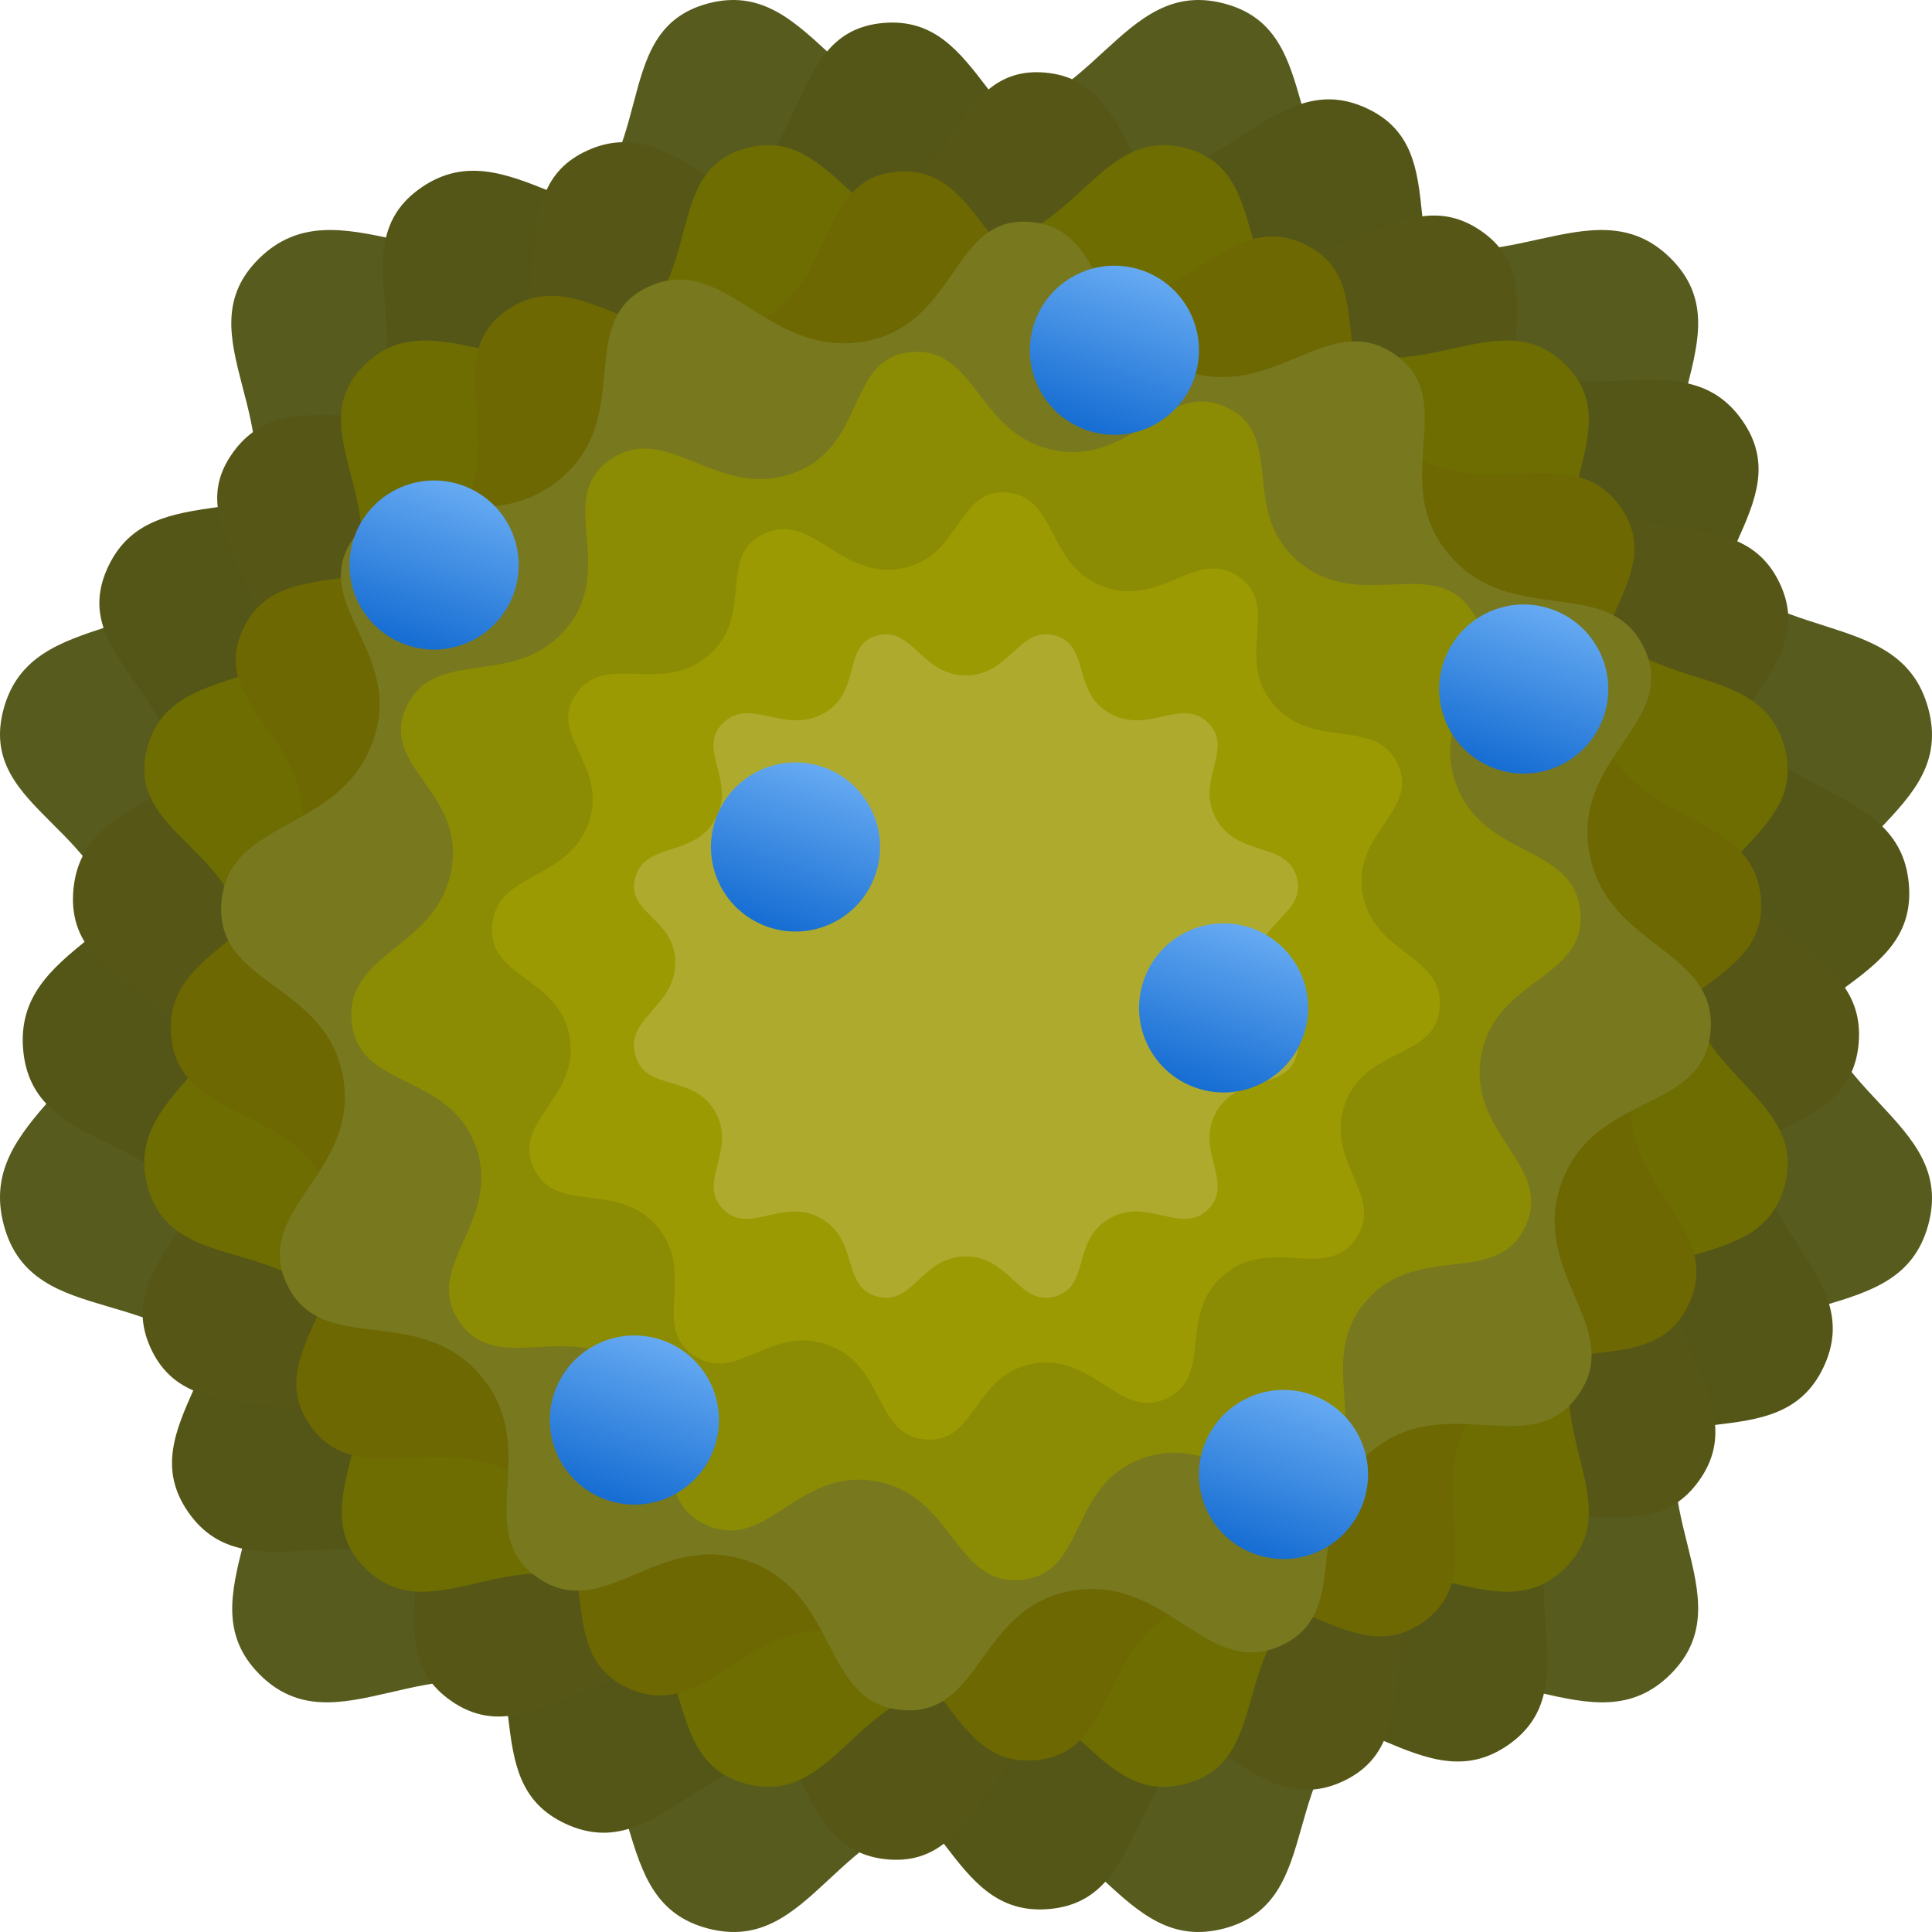 <?xml version="1.0" encoding="UTF-8" standalone="no"?>
<svg
   version="1.1"
   width="206"
   height="206"
   viewBox="0 0 206 206"
   xml:space="preserve"
   id="svg218"
   sodipodi:docname="vibrant_bush_3.svg"
   inkscape:version="1.3 (0e150ed, 2023-07-21)"
   xmlns:inkscape="http://www.inkscape.org/namespaces/inkscape"
   xmlns:sodipodi="http://sodipodi.sourceforge.net/DTD/sodipodi-0.dtd"
   xmlns:xlink="http://www.w3.org/1999/xlink"
   xmlns="http://www.w3.org/2000/svg"
   xmlns:svg="http://www.w3.org/2000/svg"><sodipodi:namedview
   id="namedview220"
   pagecolor="#505050"
   bordercolor="#eeeeee"
   borderopacity="1"
   inkscape:showpageshadow="0"
   inkscape:pageopacity="0"
   inkscape:pagecheckerboard="true"
   inkscape:deskcolor="#505050"
   showgrid="false"
   inkscape:zoom="2.4607316"
   inkscape:cx="124.75964"
   inkscape:cy="98.751119"
   inkscape:window-width="1440"
   inkscape:window-height="847"
   inkscape:window-x="0"
   inkscape:window-y="25"
   inkscape:window-maximized="0"
   inkscape:current-layer="svg218"
   showguides="true"
   inkscape:pageshadow="0" />&#10;<desc
   id="desc181">Created with Fabric.js 5.3.0</desc>&#10;<defs
   id="defs183"><linearGradient
     inkscape:collect="always"
     id="linearGradient2"><stop
       style="stop-color:#176ed3;stop-opacity:1;"
       offset="0.02"
       id="stop1" /><stop
       style="stop-color:#66aaf2;stop-opacity:1;"
       offset="1"
       id="stop2" /></linearGradient><linearGradient
     inkscape:collect="always"
     id="linearGradient5"><stop
       style="stop-color:#d3175f;stop-opacity:1;"
       offset="0.02"
       id="stop3" /><stop
       style="stop-color:#f26694;stop-opacity:1;"
       offset="1"
       id="stop4" /></linearGradient><linearGradient
     inkscape:collect="always"
     xlink:href="#linearGradient5"
     id="linearGradient9-6"
     gradientUnits="userSpaceOnUse"
     gradientTransform="matrix(2.254,1.0741268e-8,-1.0741269e-8,2.254,-4.824,83.366)"
     x1="-32.133"
     y1="26.168"
     x2="-24.133"
     y2="26.168" /><linearGradient
     inkscape:collect="always"
     xlink:href="#linearGradient5"
     id="linearGradient9-69"
     gradientUnits="userSpaceOnUse"
     gradientTransform="matrix(2.254,1.0741268e-8,-1.0741269e-8,2.254,25.816,84.623)"
     x1="-32.133"
     y1="26.168"
     x2="-24.133"
     y2="26.168" /><linearGradient
     inkscape:collect="always"
     xlink:href="#linearGradient5"
     id="linearGradient9-7"
     gradientUnits="userSpaceOnUse"
     gradientTransform="matrix(2.254,1.0741268e-8,-1.0741269e-8,2.254,48.398,116.965)"
     x1="-32.133"
     y1="26.168"
     x2="-24.133"
     y2="26.168" /><linearGradient
     inkscape:collect="always"
     xlink:href="#linearGradient5"
     id="linearGradient9-1"
     gradientUnits="userSpaceOnUse"
     gradientTransform="matrix(2.254,1.0741268e-8,-1.0741269e-8,2.254,3.899,131.504)"
     x1="-32.133"
     y1="26.168"
     x2="-24.133"
     y2="26.168" /><linearGradient
     inkscape:collect="always"
     xlink:href="#linearGradient2"
     id="linearGradient9-66"
     gradientUnits="userSpaceOnUse"
     gradientTransform="matrix(2.254,1.0741268e-8,-1.0741269e-8,2.254,66.779,65.534)"
     x1="-32.133"
     y1="26.168"
     x2="-24.133"
     y2="26.168" /><linearGradient
     inkscape:collect="always"
     xlink:href="#linearGradient2"
     id="linearGradient8"
     gradientUnits="userSpaceOnUse"
     gradientTransform="matrix(2.254,1.0741268e-8,-1.0741269e-8,2.254,46.833,118.562)"
     x1="-32.133"
     y1="26.168"
     x2="-24.133"
     y2="26.168" /><linearGradient
     inkscape:collect="always"
     xlink:href="#linearGradient2"
     id="linearGradient10"
     gradientUnits="userSpaceOnUse"
     gradientTransform="matrix(2.254,1.0741268e-8,-1.0741269e-8,2.254,4.267,99.374)"
     x1="-32.133"
     y1="26.168"
     x2="-24.133"
     y2="26.168" /><linearGradient
     inkscape:collect="always"
     xlink:href="#linearGradient2"
     id="linearGradient11"
     gradientUnits="userSpaceOnUse"
     gradientTransform="matrix(2.254,1.0741268e-8,-1.0741269e-8,2.254,5.629,50.626)"
     x1="-32.133"
     y1="26.168"
     x2="-24.133"
     y2="26.168" /><linearGradient
     inkscape:collect="always"
     xlink:href="#linearGradient2"
     id="linearGradient12"
     gradientUnits="userSpaceOnUse"
     gradientTransform="matrix(2.254,1.0741268e-8,-1.0741269e-8,2.254,21.509,4.406)"
     x1="-32.133"
     y1="26.168"
     x2="-24.133"
     y2="26.168" /><linearGradient
     inkscape:collect="always"
     xlink:href="#linearGradient2"
     id="linearGradient13"
     gradientUnits="userSpaceOnUse"
     gradientTransform="matrix(2.254,1.0741268e-8,-1.0741269e-8,2.254,-57.734,54.279)"
     x1="-32.133"
     y1="26.168"
     x2="-24.133"
     y2="26.168" /><linearGradient
     inkscape:collect="always"
     xlink:href="#linearGradient2"
     id="linearGradient14"
     gradientUnits="userSpaceOnUse"
     gradientTransform="matrix(2.254,1.0741268e-8,-1.0741269e-8,2.254,-40.693,121.609)"
     x1="-32.133"
     y1="26.168"
     x2="-24.133"
     y2="26.168" /></defs>&#10;&#10;<circle
   style="fill:url(#linearGradient9-6);fill-opacity:1;stroke:none;stroke-width:26.509;stroke-linecap:round;stroke-linejoin:round;stroke-miterlimit:10"
   id="path427-22-7-1-7-8-2"
   cx="-68.229"
   cy="142.341"
   transform="rotate(-71)"
   r="9.015" /><circle
   style="fill:url(#linearGradient9-69);fill-opacity:1;stroke:none;stroke-width:26.509;stroke-linecap:round;stroke-linejoin:round;stroke-miterlimit:10"
   id="path427-22-7-1-7-8-3"
   cx="-37.588"
   cy="143.598"
   transform="rotate(-71)"
   r="9.015" /><circle
   style="fill:url(#linearGradient9-7);fill-opacity:1;stroke:none;stroke-width:26.509;stroke-linecap:round;stroke-linejoin:round;stroke-miterlimit:10"
   id="path427-22-7-1-7-8-38"
   cx="-15.006"
   cy="175.94"
   transform="rotate(-71)"
   r="9.015" /><circle
   style="fill:url(#linearGradient9-1);fill-opacity:1;stroke:none;stroke-width:26.509;stroke-linecap:round;stroke-linejoin:round;stroke-miterlimit:10"
   id="path427-22-7-1-7-8-5"
   cx="-59.506"
   cy="190.479"
   transform="rotate(-71)"
   r="9.015" /><g
   id="g2"><g
     transform="matrix(0.515,0,0,0.515,103,103)"
     id="TUpbIBcTeAz7rDdmaMSty-0-5-1"
     style="fill:#585b1e;fill-opacity:1">&#10;<path
   style="opacity:1;fill:#585b1e;fill-opacity:1;fill-rule:nonzero;stroke:#000000;stroke-width:0;stroke-linecap:butt;stroke-linejoin:miter;stroke-miterlimit:4;stroke-dasharray:none;stroke-dashoffset:0"
   vector-effect="non-scaling-stroke"
   d="m 253.445,0.726 c 21.651,5.704 9.944,33.72 33.053,46.906 23.108,13.186 43.294,-10.159 59.381,5.836 16.087,15.996 -8.367,34.855 4.966,58.146 13.334,23.291 42.367,12.931 48.369,35.017 6.002,22.086 -24.362,26.577 -24.362,53.327 0,26.75 30.363,31.708 24.362,53.674 -6.002,21.966 -35.035,10.944 -48.369,34.19 -13.334,23.246 11.12,42.714 -4.966,58.795 -16.087,16.081 -36.273,-7.633 -59.381,5.53 -23.108,13.163 -11.402,41.384 -33.053,47.122 -21.651,5.738 -26.829,-24.169 -53.551,-24.169 -26.721,0 -31.522,29.907 -53.335,24.169 C 124.747,393.53 135.859,365.309 112.643,352.146 89.426,338.983 69.619,362.698 53.694,346.617 37.769,330.536 62.169,311.068 48.943,287.822 35.717,264.576 6.792,276.122 0.79,253.632 c -6.002,-22.49 24.146,-29.018 24.146,-55.769 0,-26.75 -30.147,-29.67 -24.146,-51.232 6.002,-21.562 34.927,-11.727 48.153,-35.017 13.226,-23.291 -11.61,-42.151 4.75,-58.146 16.361,-15.996 37.476,7.349 60.692,-5.836 23.216,-13.186 10.797,-41.203 32.174,-46.906 21.377,-5.704 26.614,24.092 53.335,24.092 26.722,0 31.9,-29.795 53.551,-24.092 z m -16.034,60.236 c -15.156,-3.992 -18.781,16.864 -37.486,16.864 -18.705,0 -22.37,-20.857 -37.335,-16.864 -14.964,3.992 -6.27,23.604 -22.522,32.834 -16.252,9.23 -31.032,-7.112 -42.484,4.085 -11.452,11.197 5.933,24.399 -3.325,40.702 -9.258,16.304 -29.506,9.418 -33.707,24.512 -4.201,15.094 16.902,17.138 16.902,35.863 0,18.725 -21.103,23.295 -16.902,39.038 4.201,15.743 24.449,7.661 33.707,23.933 9.258,16.272 -7.822,29.9 3.325,41.156 11.147,11.257 25.013,-5.343 41.264,3.871 16.252,9.214 8.473,28.969 23.742,32.986 15.269,4.017 18.629,-16.918 37.335,-16.918 18.705,0 22.33,20.935 37.486,16.918 15.156,-4.017 6.961,-23.771 23.137,-32.986 16.176,-9.214 30.306,7.386 41.567,-3.871 11.261,-11.257 -5.857,-24.884 3.476,-41.156 9.334,-16.272 29.657,-8.557 33.858,-23.933 4.201,-15.376 -17.053,-18.847 -17.053,-37.572 0,-18.725 21.254,-21.869 17.053,-37.329 -4.201,-15.46 -24.524,-8.209 -33.858,-24.512 -9.334,-16.304 7.784,-29.505 -3.476,-40.702 -11.261,-11.197 -25.391,5.145 -41.567,-4.085 -16.176,-9.23 -7.981,-28.842 -23.137,-32.834 z"
   stroke-linecap="round"
   id="path17029-5-5-7"
   transform="translate(-200,-200)" />&#10;</g><path
     style="fill:#545617;fill-opacity:1;fill-rule:nonzero;stroke:#000000;stroke-width:0;stroke-linecap:butt;stroke-linejoin:miter;stroke-miterlimit:4;stroke-dasharray:none;stroke-dashoffset:0"
     vector-effect="non-scaling-stroke"
     d="M 145.689,11.528 C 135.742,6.941 130.715,20.857 117.841,18.587 104.966,16.317 104.974,1.516 94.19,2.448 83.405,3.379 87.009,17.934 74.703,22.314 62.396,26.695 54.206,13.653 44.964,19.97 35.723,26.287 46.087,37.484 37.735,47.582 29.384,57.681 16.283,50.484 11.56,60.363 6.836,70.243 21.114,74.211 18.841,87.1 16.568,99.988 1.488,100.573 2.469,111.918 c 0.981,11.346 15.898,8.24 20.296,20.564 4.398,12.324 -9.013,19.631 -2.706,28.732 6.306,9.101 17.865,-0.642 27.933,7.673 10.068,8.314 2.316,20.968 12.338,25.586 10.022,4.618 14.876,-9.384 27.751,-7.114 12.875,2.27 12.829,17.12 23.749,16.195 10.919,-0.926 7.676,-15.517 19.929,-19.896 12.252,-4.379 19.964,8.762 29.081,2.381 9.117,-6.382 -1.011,-17.839 7.388,-27.906 8.399,-10.068 21.451,-2.29 26.209,-12.364 4.758,-10.074 -9.45,-15.042 -7.178,-27.931 2.273,-12.889 17.284,-12.473 16.268,-23.624 -1.015,-11.151 -15.884,-8.626 -20.33,-20.981 -4.446,-12.355 8.939,-19.364 2.547,-28.438 -6.392,-9.074 -18.101,0.46 -28.115,-7.857 -10.014,-8.316 -1.993,-20.821 -11.941,-25.408 z"
     stroke-linecap="round"
     id="path17032-2-8-5" /><g
     transform="matrix(0.435,0.158,-0.159,0.436,103.023,103)"
     id="DoV-uyDlkuLqFojr_yBQV-2-1-5"
     style="fill:#565617;fill-opacity:1">&#10;<path
   style="opacity:1;fill:#565617;fill-opacity:1;fill-rule:nonzero;stroke:#000000;stroke-width:0;stroke-linecap:butt;stroke-linejoin:miter;stroke-miterlimit:4;stroke-dasharray:none;stroke-dashoffset:0"
   vector-effect="non-scaling-stroke"
   transform="translate(9.1975e-6,1.45125e-5)"
   d="m 53.458,-199.114 c -21.656,-5.699 -26.836,24.072 -53.564,24.072 -26.728,0 -31.965,-29.771 -53.348,-24.072 -21.382,5.699 -8.959,33.693 -32.181,46.868 -23.222,13.175 -44.342,-10.151 -60.707,5.832 -16.365,15.983 8.477,34.827 -4.752,58.099 -13.229,23.272 -42.161,13.444 -48.164,34.989 -6.003,21.545 24.151,24.462 24.151,51.191 0,26.729 -30.155,33.252 -24.151,55.724 6.003,22.471 34.935,10.935 48.164,34.162 13.229,23.227 -11.177,42.679 4.752,58.747 15.929,16.068 35.741,-7.627 58.963,5.525 23.222,13.152 12.107,41.35 33.925,47.084 21.818,5.734 26.62,-24.149 53.348,-24.149 26.728,0 31.908,29.883 53.564,24.149 21.656,-5.734 9.947,-33.932 33.061,-47.084 23.114,-13.152 43.305,10.543 59.395,-5.525 16.091,-16.068 -8.369,-35.52 4.968,-58.747 13.337,-23.227 42.377,-12.214 48.38,-34.162 6.003,-21.948 -24.367,-26.902 -24.367,-53.631 0,-26.729 30.371,-31.216 24.367,-53.284 -6.003,-22.068 -35.043,-11.717 -48.38,-34.989 -13.337,-23.272 11.123,-42.117 -4.968,-58.099 -16.091,-15.983 -36.281,7.343 -59.395,-5.832 -23.114,-13.175 -11.405,-41.169 -33.061,-46.868 z"
   stroke-linecap="round"
   id="path17035-7-4-4" />&#10;</g><g
     transform="matrix(0.438,0,0,0.438,103,103)"
     id="McesWKx5qywez6Zdlah17-3-7-1"
     style="fill:#6d6d02;fill-opacity:1">&#10;<path
   style="opacity:1;fill:#6d6d02;fill-opacity:1;fill-rule:nonzero;stroke:#000000;stroke-width:0;stroke-linecap:butt;stroke-linejoin:miter;stroke-miterlimit:4;stroke-dasharray:none;stroke-dashoffset:0"
   vector-effect="non-scaling-stroke"
   transform="translate(9.1975e-6,1.45125e-5)"
   d="m 53.458,-199.114 c -21.656,-5.699 -26.836,24.072 -53.564,24.072 -26.728,0 -31.965,-29.771 -53.348,-24.072 -21.382,5.699 -8.959,33.693 -32.181,46.868 -23.222,13.175 -44.342,-10.151 -60.707,5.832 -16.365,15.983 8.477,34.827 -4.752,58.099 -13.229,23.272 -42.161,13.444 -48.164,34.989 -6.003,21.545 24.151,24.462 24.151,51.191 0,26.729 -30.155,33.252 -24.151,55.724 6.003,22.471 34.935,10.935 48.164,34.162 13.229,23.227 -11.177,42.679 4.752,58.747 15.929,16.068 35.741,-7.627 58.963,5.525 23.222,13.152 12.107,41.35 33.925,47.084 21.818,5.734 26.62,-24.149 53.348,-24.149 26.728,0 31.908,29.883 53.564,24.149 21.656,-5.734 9.947,-33.932 33.061,-47.084 23.114,-13.152 43.305,10.543 59.395,-5.525 16.091,-16.068 -8.369,-35.52 4.968,-58.747 13.337,-23.227 42.377,-12.214 48.38,-34.162 6.003,-21.948 -24.367,-26.902 -24.367,-53.631 0,-26.729 30.371,-31.216 24.367,-53.284 -6.003,-22.068 -35.043,-11.717 -48.38,-34.989 -13.337,-23.272 11.123,-42.117 -4.968,-58.099 -16.091,-15.983 -36.281,7.343 -59.395,-5.832 -23.114,-13.175 -11.405,-41.169 -33.061,-46.868 z"
   stroke-linecap="round"
   id="path17038-7-1-8" />&#10;</g><g
     transform="matrix(0.406,0.072,-0.072,0.406,103.007,103.001)"
     id="S177hH-ZuUor6YhRJ3Dzy-9-3-8"
     style="fill:#6d6802;fill-opacity:1">&#10;<path
   style="opacity:1;fill:#6d6802;fill-opacity:1;fill-rule:nonzero;stroke:#000000;stroke-width:0;stroke-linecap:butt;stroke-linejoin:miter;stroke-miterlimit:4;stroke-dasharray:none;stroke-dashoffset:0"
   vector-effect="non-scaling-stroke"
   transform="translate(9.1975e-6,1.45125e-5)"
   d="m 53.458,-199.114 c -21.656,-5.699 -26.836,24.072 -53.564,24.072 -26.728,0 -31.965,-29.771 -53.348,-24.072 -21.382,5.699 -8.959,33.693 -32.181,46.868 -23.222,13.175 -44.342,-10.151 -60.707,5.832 -16.365,15.983 8.477,34.827 -4.752,58.099 -13.229,23.272 -42.161,13.444 -48.164,34.989 -6.003,21.545 24.151,24.462 24.151,51.191 0,26.729 -30.155,33.252 -24.151,55.724 6.003,22.471 34.935,10.935 48.164,34.162 13.229,23.227 -11.177,42.679 4.752,58.747 15.929,16.068 35.741,-7.627 58.963,5.525 23.222,13.152 12.107,41.35 33.925,47.084 21.818,5.734 26.62,-24.149 53.348,-24.149 26.728,0 31.908,29.883 53.564,24.149 21.656,-5.734 9.947,-33.932 33.061,-47.084 23.114,-13.152 43.305,10.543 59.395,-5.525 16.091,-16.068 -8.369,-35.52 4.968,-58.747 13.337,-23.227 42.377,-12.214 48.38,-34.162 6.003,-21.948 -24.367,-26.902 -24.367,-53.631 0,-26.729 30.371,-31.216 24.367,-53.284 -6.003,-22.068 -35.043,-11.717 -48.38,-34.989 -13.337,-23.272 11.123,-42.117 -4.968,-58.099 -16.091,-15.983 -36.281,7.343 -59.395,-5.832 -23.114,-13.175 -11.405,-41.169 -33.061,-46.868 z"
   stroke-linecap="round"
   id="path17041-0-8-3" />&#10;</g><g
     transform="matrix(0.363,0.132,-0.132,0.363,103.019,103)"
     id="Ry_hy_izT_Tv2GBtfh1VD-2-4-5"
     style="fill:#78781f;fill-opacity:1">&#10;<path
   style="opacity:1;fill:#78781f;fill-opacity:1;fill-rule:nonzero;stroke:#000000;stroke-width:0;stroke-linecap:butt;stroke-linejoin:miter;stroke-miterlimit:4;stroke-dasharray:none;stroke-dashoffset:0"
   vector-effect="non-scaling-stroke"
   transform="translate(9.1975e-6,1.45125e-5)"
   d="m 53.458,-199.114 c -21.656,-5.699 -26.836,24.072 -53.564,24.072 -26.728,0 -31.965,-29.771 -53.348,-24.072 -21.382,5.699 -8.959,33.693 -32.181,46.868 -23.222,13.175 -44.342,-10.151 -60.707,5.832 -16.365,15.983 8.477,34.827 -4.752,58.099 -13.229,23.272 -42.161,13.444 -48.164,34.989 -6.003,21.545 24.151,24.462 24.151,51.191 0,26.729 -30.155,33.252 -24.151,55.724 6.003,22.471 34.935,10.935 48.164,34.162 13.229,23.227 -11.177,42.679 4.752,58.747 15.929,16.068 35.741,-7.627 58.963,5.525 23.222,13.152 12.107,41.35 33.925,47.084 21.818,5.734 26.62,-24.149 53.348,-24.149 26.728,0 31.908,29.883 53.564,24.149 21.656,-5.734 9.947,-33.932 33.061,-47.084 23.114,-13.152 43.305,10.543 59.395,-5.525 16.091,-16.068 -8.369,-35.52 4.968,-58.747 13.337,-23.227 42.377,-12.214 48.38,-34.162 6.003,-21.948 -24.367,-26.902 -24.367,-53.631 0,-26.729 30.371,-31.216 24.367,-53.284 -6.003,-22.068 -35.043,-11.717 -48.38,-34.989 -13.337,-23.272 11.123,-42.117 -4.968,-58.099 -16.091,-15.983 -36.281,7.343 -59.395,-5.832 -23.114,-13.175 -11.405,-41.169 -33.061,-46.868 z"
   stroke-linecap="round"
   id="path17044-3-8-2" />&#10;</g><g
     transform="matrix(0.314,0.055,-0.055,0.314,103.005,103.001)"
     id="IJitezga8s3hNOGtiVHin-9-0-2"
     style="fill:#8b8c03;fill-opacity:1">&#10;<path
   style="opacity:1;fill:#8b8c03;fill-opacity:1;fill-rule:nonzero;stroke:#000000;stroke-width:0;stroke-linecap:butt;stroke-linejoin:miter;stroke-miterlimit:4;stroke-dasharray:none;stroke-dashoffset:0"
   vector-effect="non-scaling-stroke"
   transform="translate(9.1975e-6,1.45125e-5)"
   d="m 53.458,-199.114 c -21.656,-5.699 -26.836,24.072 -53.564,24.072 -26.728,0 -31.965,-29.771 -53.348,-24.072 -21.382,5.699 -8.959,33.693 -32.181,46.868 -23.222,13.175 -44.342,-10.151 -60.707,5.832 -16.365,15.983 8.477,34.827 -4.752,58.099 -13.229,23.272 -42.161,13.444 -48.164,34.989 -6.003,21.545 24.151,24.462 24.151,51.191 0,26.729 -30.155,33.252 -24.151,55.724 6.003,22.471 34.935,10.935 48.164,34.162 13.229,23.227 -11.177,42.679 4.752,58.747 15.929,16.068 35.741,-7.627 58.963,5.525 23.222,13.152 12.107,41.35 33.925,47.084 21.818,5.734 26.62,-24.149 53.348,-24.149 26.728,0 31.908,29.883 53.564,24.149 21.656,-5.734 9.947,-33.932 33.061,-47.084 23.114,-13.152 43.305,10.543 59.395,-5.525 16.091,-16.068 -8.369,-35.52 4.968,-58.747 13.337,-23.227 42.377,-12.214 48.38,-34.162 6.003,-21.948 -24.367,-26.902 -24.367,-53.631 0,-26.729 30.371,-31.216 24.367,-53.284 -6.003,-22.068 -35.043,-11.717 -48.38,-34.989 -13.337,-23.272 11.123,-42.117 -4.968,-58.099 -16.091,-15.983 -36.281,7.343 -59.395,-5.832 -23.114,-13.175 -11.405,-41.169 -33.061,-46.868 z"
   stroke-linecap="round"
   id="path17050-9-4-6" />&#10;</g><g
     transform="matrix(0.231,0.084,-0.084,0.231,103.012,103)"
     id="1kFcPA1HgaNGKUZejsU0X-7-6-6"
     style="fill:#9b9a03;fill-opacity:1">&#10;<path
   style="opacity:1;fill:#9b9a03;fill-opacity:1;fill-rule:nonzero;stroke:#000000;stroke-width:0;stroke-linecap:butt;stroke-linejoin:miter;stroke-miterlimit:4;stroke-dasharray:none;stroke-dashoffset:0"
   vector-effect="non-scaling-stroke"
   transform="translate(9.1975e-6,1.45125e-5)"
   d="m 53.458,-199.114 c -21.656,-5.699 -26.836,24.072 -53.564,24.072 -26.728,0 -31.965,-29.771 -53.348,-24.072 -21.382,5.699 -8.959,33.693 -32.181,46.868 -23.222,13.175 -44.342,-10.151 -60.707,5.832 -16.365,15.983 8.477,34.827 -4.752,58.099 -13.229,23.272 -42.161,13.444 -48.164,34.989 -6.003,21.545 24.151,24.462 24.151,51.191 0,26.729 -30.155,33.252 -24.151,55.724 6.003,22.471 34.935,10.935 48.164,34.162 13.229,23.227 -11.177,42.679 4.752,58.747 15.929,16.068 35.741,-7.627 58.963,5.525 23.222,13.152 12.107,41.35 33.925,47.084 21.818,5.734 26.62,-24.149 53.348,-24.149 26.728,0 31.908,29.883 53.564,24.149 21.656,-5.734 9.947,-33.932 33.061,-47.084 23.114,-13.152 43.305,10.543 59.395,-5.525 16.091,-16.068 -8.369,-35.52 4.968,-58.747 13.337,-23.227 42.377,-12.214 48.38,-34.162 6.003,-21.948 -24.367,-26.902 -24.367,-53.631 0,-26.729 30.371,-31.216 24.367,-53.284 -6.003,-22.068 -35.043,-11.717 -48.38,-34.989 -13.337,-23.272 11.123,-42.117 -4.968,-58.099 -16.091,-15.983 -36.281,7.343 -59.395,-5.832 -23.114,-13.175 -11.405,-41.169 -33.061,-46.868 z"
   stroke-linecap="round"
   id="path17053-0-0-7" />&#10;</g><g
     transform="matrix(0.177,0,0,0.177,103,103)"
     id="eX7Qo5fc4ojT76FNSfMPg-3-3-8"
     style="fill:#aeaa2e;fill-opacity:1">&#10;<path
   style="opacity:1;fill:#aeaa2e;fill-opacity:1;fill-rule:nonzero;stroke:#000000;stroke-width:0;stroke-linecap:butt;stroke-linejoin:miter;stroke-miterlimit:4;stroke-dasharray:none;stroke-dashoffset:0"
   vector-effect="non-scaling-stroke"
   transform="translate(9.1975e-6,1.45125e-5)"
   d="m 53.458,-199.114 c -21.656,-5.699 -26.836,24.072 -53.564,24.072 -26.728,0 -31.965,-29.771 -53.348,-24.072 -21.382,5.699 -8.959,33.693 -32.181,46.868 -23.222,13.175 -44.342,-10.151 -60.707,5.832 -16.365,15.983 8.477,34.827 -4.752,58.099 -13.229,23.272 -42.161,13.444 -48.164,34.989 -6.003,21.545 24.151,24.462 24.151,51.191 0,26.729 -30.155,33.252 -24.151,55.724 6.003,22.471 34.935,10.935 48.164,34.162 13.229,23.227 -11.177,42.679 4.752,58.747 15.929,16.068 35.741,-7.627 58.963,5.525 23.222,13.152 12.107,41.35 33.925,47.084 21.818,5.734 26.62,-24.149 53.348,-24.149 26.728,0 31.908,29.883 53.564,24.149 21.656,-5.734 9.947,-33.932 33.061,-47.084 23.114,-13.152 43.305,10.543 59.395,-5.525 16.091,-16.068 -8.369,-35.52 4.968,-58.747 13.337,-23.227 42.377,-12.214 48.38,-34.162 6.003,-21.948 -24.367,-26.902 -24.367,-53.631 0,-26.729 30.371,-31.216 24.367,-53.284 -6.003,-22.068 -35.043,-11.717 -48.38,-34.989 -13.337,-23.272 11.123,-42.117 -4.968,-58.099 -16.091,-15.983 -36.281,7.343 -59.395,-5.832 -23.114,-13.175 -11.405,-41.169 -33.061,-46.868 z"
   stroke-linecap="round"
   id="path17056-9-2-4" />&#10;</g></g><circle
   style="fill:url(#linearGradient9-66);fill-opacity:1;stroke:none;stroke-width:26.509;stroke-linecap:round;stroke-linejoin:round;stroke-miterlimit:10"
   id="path427-22-7-1-7-8-4"
   cx="3.374"
   cy="124.51"
   transform="rotate(-71)"
   r="9.015" /><circle
   style="fill:url(#linearGradient8);fill-opacity:1;stroke:none;stroke-width:26.509;stroke-linecap:round;stroke-linejoin:round;stroke-miterlimit:10"
   id="path427-22-7-1-7-8-4-9"
   cx="-16.572"
   cy="177.537"
   transform="rotate(-71)"
   r="9.015" /><circle
   style="fill:url(#linearGradient10);fill-opacity:1;stroke:none;stroke-width:26.509;stroke-linecap:round;stroke-linejoin:round;stroke-miterlimit:10"
   id="path427-22-7-1-7-8-4-3"
   cx="-59.138"
   cy="158.35"
   transform="rotate(-71)"
   r="9.015" /><circle
   style="fill:url(#linearGradient11);fill-opacity:1;stroke:none;stroke-width:26.509;stroke-linecap:round;stroke-linejoin:round;stroke-miterlimit:10"
   id="path427-22-7-1-7-8-4-8"
   cx="-57.775"
   cy="109.602"
   transform="rotate(-71)"
   r="9.015" /><circle
   style="fill:url(#linearGradient12);fill-opacity:1;stroke:none;stroke-width:26.509;stroke-linecap:round;stroke-linejoin:round;stroke-miterlimit:10"
   id="path427-22-7-1-7-8-4-5"
   cx="-41.895"
   cy="63.381"
   transform="rotate(-71)"
   r="9.015" /><circle
   style="fill:url(#linearGradient13);fill-opacity:1;stroke:none;stroke-width:26.509;stroke-linecap:round;stroke-linejoin:round;stroke-miterlimit:10"
   id="path427-22-7-1-7-8-4-1"
   cx="-121.139"
   cy="113.254"
   transform="rotate(-71)"
   r="9.015" /><circle
   style="fill:url(#linearGradient14);fill-opacity:1;stroke:none;stroke-width:26.509;stroke-linecap:round;stroke-linejoin:round;stroke-miterlimit:10"
   id="path427-22-7-1-7-8-4-4"
   cx="-104.097"
   cy="180.584"
   transform="rotate(-71)"
   r="9.015" /></svg>
